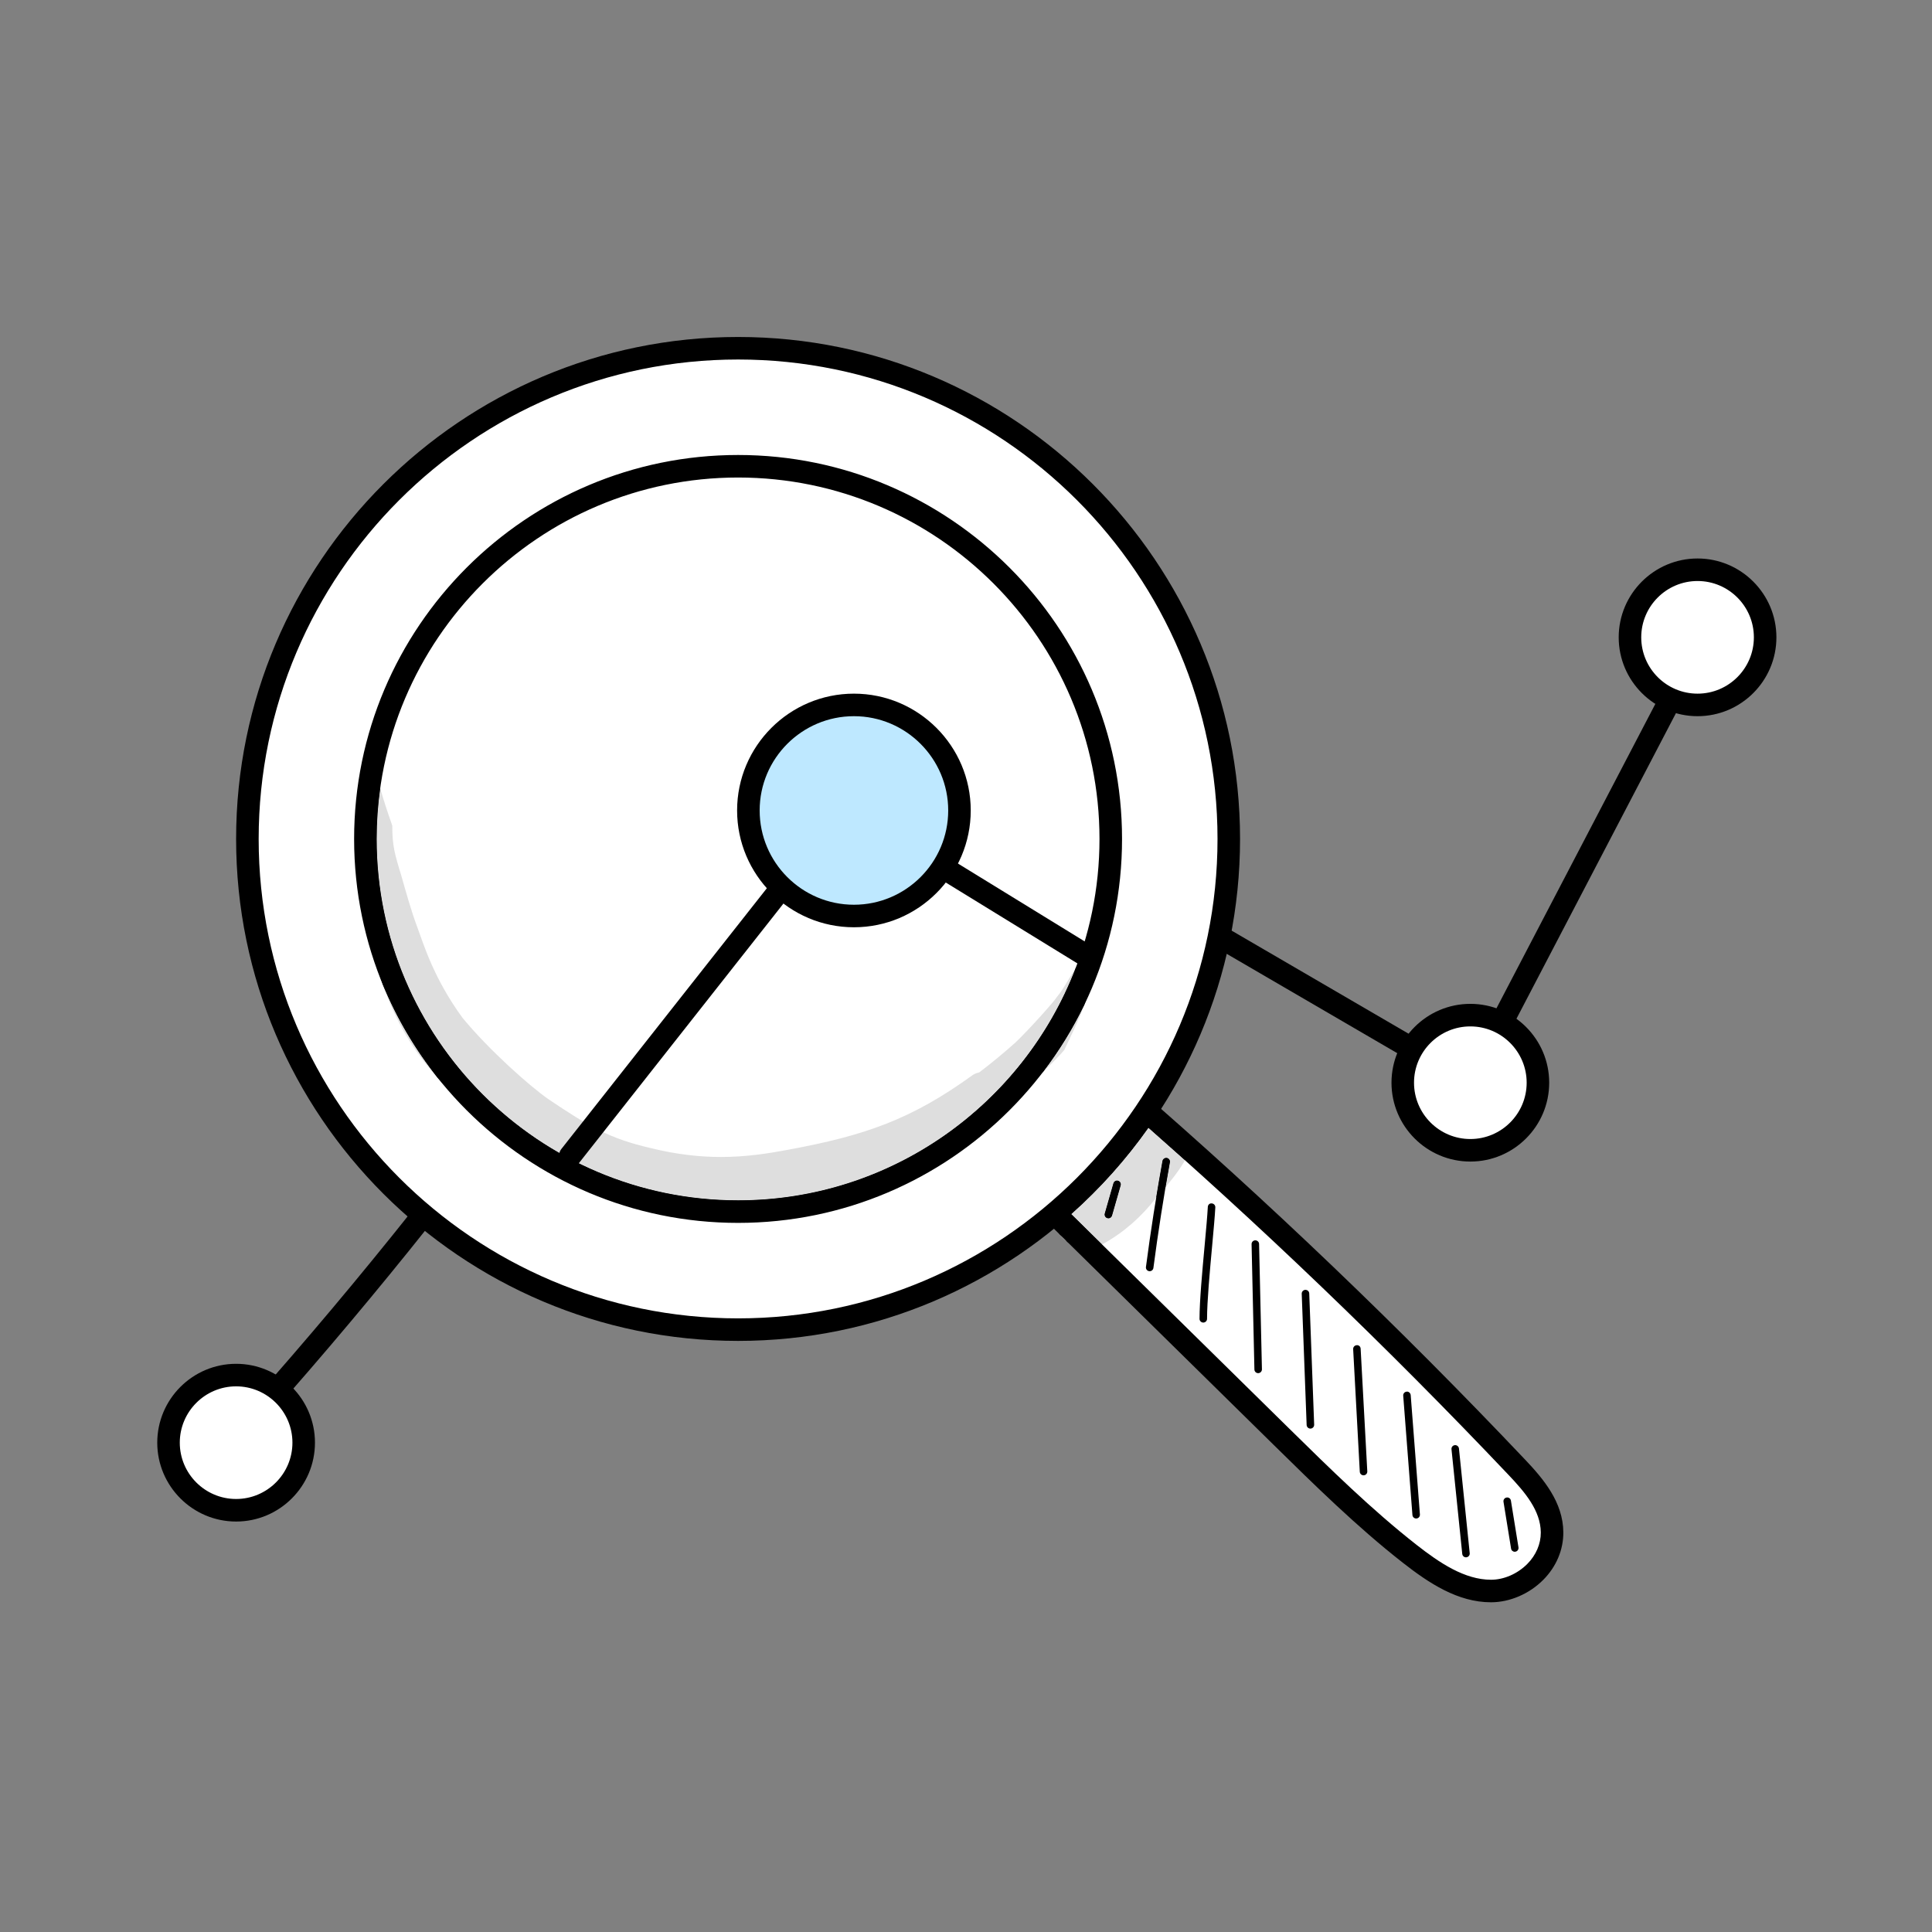 <svg width="86" height="86" viewBox="0 0 86 86" fill="none" xmlns="http://www.w3.org/2000/svg">
<rect x="0" y="0" width="86" height="86" fill="#808080" stroke="none"/>
<g clip-path="url(#clip0_886_17614)">
<path d="M46.522 53.605C50.025 57.051 53.527 60.496 57.03 63.942C58.879 65.762 60.734 67.586 62.749 69.164C63.837 70.016 65.046 70.821 66.369 70.821C67.692 70.822 69.097 69.707 69.087 68.212C69.079 67.046 68.274 66.109 67.52 65.313C61.943 59.431 56.115 53.855 50.062 48.609C48.952 50.234 47.842 51.86 46.522 53.605V53.605Z" fill="white"/>
<path d="M47.187 53.556L57.381 63.585C59.191 65.365 61.063 67.206 63.059 68.769C64.086 69.574 65.199 70.319 66.369 70.32H66.37C66.943 70.32 67.547 70.057 67.984 69.618C68.375 69.224 68.589 68.725 68.586 68.215C68.579 67.24 67.876 66.418 67.156 65.659C61.743 59.949 56.026 54.467 50.158 49.358C49.229 50.717 48.273 52.104 47.187 53.556V53.556ZM66.37 71.323H66.369C64.895 71.323 63.61 70.475 62.44 69.559C60.399 67.961 58.508 66.1 56.678 64.3L46.17 53.963C45.991 53.786 45.97 53.503 46.123 53.302C47.429 51.575 48.55 49.934 49.633 48.347C49.714 48.229 49.848 48.14 49.99 48.122C50.132 48.104 50.282 48.136 50.39 48.23C56.432 53.466 62.318 59.097 67.884 64.969C68.704 65.833 69.58 66.868 69.589 68.208C69.594 68.988 69.277 69.74 68.695 70.325C68.074 70.95 67.205 71.323 66.37 71.323H66.37Z" fill="black"/>
<path d="M32.855 53.934C23.692 53.934 16.265 46.506 16.265 37.344C16.265 28.182 23.692 20.754 32.855 20.754C42.017 20.754 49.444 28.182 49.444 37.344C49.444 46.506 42.017 53.934 32.855 53.934ZM32.855 53.934C23.692 53.934 16.265 46.506 16.265 37.344C16.265 28.182 23.692 20.754 32.855 20.754C42.017 20.754 49.444 28.182 49.444 37.344C49.444 46.506 42.017 53.934 32.855 53.934ZM32.855 15.501C20.791 15.501 11.012 25.28 11.012 37.344C11.012 49.407 20.791 59.187 32.855 59.187C44.918 59.187 54.697 49.407 54.697 37.344C54.697 25.28 44.918 15.501 32.855 15.501V15.501Z" fill="white"/>
<path d="M16.766 37.344C16.766 46.215 23.983 53.432 32.855 53.432C41.725 53.432 48.942 46.215 48.942 37.344C48.942 28.473 41.725 21.256 32.855 21.256C23.983 21.256 16.766 28.473 16.766 37.344ZM32.855 54.435C23.43 54.435 15.763 46.768 15.763 37.344C15.763 27.919 23.43 20.253 32.855 20.253C42.278 20.253 49.946 27.92 49.946 37.344C49.946 46.768 42.278 54.435 32.855 54.435ZM32.855 16.003C21.087 16.003 11.514 25.576 11.514 37.344C11.514 49.111 21.087 58.685 32.855 58.685C44.621 58.685 54.196 49.111 54.196 37.344C54.196 25.576 44.621 16.003 32.855 16.003V16.003ZM32.855 59.688C20.534 59.688 10.51 49.665 10.51 37.344C10.51 25.023 20.534 15 32.855 15C45.175 15 55.199 25.023 55.199 37.344C55.199 49.665 45.175 59.688 32.855 59.688Z" fill="black"/>
<path d="M49.339 54.231L49.292 54.224C49.203 54.199 49.152 54.106 49.178 54.017L49.563 52.673C49.588 52.585 49.679 52.531 49.769 52.559C49.858 52.584 49.909 52.676 49.884 52.765L49.499 54.11C49.478 54.184 49.411 54.231 49.338 54.231H49.339Z" fill="black"/>
<path d="M51.177 56.586L51.155 56.585C51.063 56.573 50.998 56.489 51.01 56.398C51.216 54.825 51.464 53.237 51.747 51.678C51.764 51.587 51.852 51.529 51.942 51.544C52.032 51.561 52.093 51.647 52.076 51.738C51.794 53.291 51.547 54.874 51.342 56.44C51.331 56.524 51.259 56.586 51.177 56.586V56.586Z" fill="black"/>
<path d="M53.562 58.872C53.47 58.872 53.395 58.797 53.395 58.705C53.395 57.918 53.516 56.599 53.623 55.435C53.688 54.726 53.744 54.112 53.764 53.727C53.768 53.635 53.836 53.557 53.939 53.568C54.031 53.573 54.102 53.651 54.098 53.744C54.078 54.136 54.021 54.752 53.956 55.465C53.85 56.622 53.73 57.934 53.73 58.705C53.73 58.797 53.655 58.872 53.562 58.872V58.872Z" fill="black"/>
<path d="M56.006 61.124C55.914 61.124 55.84 61.052 55.838 60.961L55.712 55.382C55.71 55.29 55.783 55.213 55.875 55.212H55.879C55.97 55.212 56.045 55.284 56.046 55.375L56.173 60.953C56.174 61.045 56.101 61.122 56.009 61.124H56.006Z" fill="black"/>
<path d="M58.33 63.592C58.241 63.592 58.167 63.521 58.163 63.431L57.944 57.589C57.941 57.496 58.013 57.419 58.106 57.415C58.202 57.416 58.275 57.484 58.279 57.576L58.498 63.418C58.501 63.51 58.429 63.588 58.337 63.592H58.33V63.592Z" fill="black"/>
<path d="M60.696 65.671C60.607 65.671 60.534 65.603 60.529 65.513L60.234 60.057C60.228 59.964 60.299 59.885 60.392 59.88C60.495 59.87 60.563 59.946 60.567 60.038L60.863 65.495C60.868 65.588 60.797 65.666 60.705 65.671H60.696H60.696Z" fill="black"/>
<path d="M63.038 67.594C62.952 67.594 62.879 67.527 62.872 67.439L62.462 62.127C62.455 62.034 62.524 61.954 62.616 61.947C62.7 61.933 62.788 62.009 62.795 62.101L63.205 67.414C63.212 67.506 63.144 67.586 63.051 67.593L63.038 67.594V67.594Z" fill="black"/>
<path d="M65.256 69.322C65.171 69.322 65.099 69.258 65.09 69.171L64.611 64.512C64.601 64.419 64.668 64.338 64.76 64.329C64.845 64.318 64.934 64.385 64.943 64.478L65.422 69.137C65.432 69.229 65.365 69.311 65.273 69.32L65.256 69.322V69.322Z" fill="black"/>
<path d="M67.427 69.074C67.347 69.074 67.275 69.015 67.263 68.933L66.926 66.851C66.911 66.76 66.973 66.674 67.064 66.66C67.156 66.643 67.241 66.706 67.256 66.797L67.593 68.879C67.607 68.971 67.545 69.057 67.454 69.071L67.427 69.074H67.427Z" fill="black"/>
<path d="M32.855 53.432C23.983 53.432 16.766 46.215 16.766 37.344C16.766 36.58 16.82 35.828 16.924 35.092C17.086 35.65 17.267 36.205 17.462 36.752C17.461 37.627 17.559 37.987 17.875 39.016C18.089 39.765 18.294 40.516 18.566 41.247C18.834 41.958 19.282 43.521 20.589 45.308L20.589 45.309C21.804 46.779 23.591 48.353 24.394 48.916C26.282 50.188 27.156 50.684 28.964 51.105C30.136 51.395 31.165 51.501 32.092 51.501C33.208 51.501 34.178 51.348 35.073 51.181C38.526 50.545 40.578 49.824 43.309 47.847C43.4 47.791 43.495 47.756 43.589 47.737C44.125 47.329 44.651 46.898 45.199 46.408C45.832 45.806 46.953 44.545 47.039 44.387C47.361 44.007 47.582 43.532 47.869 43.122C45.544 49.147 39.69 53.432 32.855 53.432V53.432ZM19.474 47.967C19.447 47.937 19.419 47.907 19.391 47.876C18.182 46.517 17.503 45.15 17.04 43.827C17.656 45.325 18.48 46.717 19.474 47.967ZM46.446 47.695C47.145 46.779 47.755 45.79 48.259 44.744C48.218 44.857 48.177 44.971 48.136 45.084C47.896 45.643 47.639 46.196 47.373 46.744C47.119 47.035 46.805 47.357 46.446 47.695H46.446Z" fill="#DEDEDE"/>
<path d="M32.305 53.971C31.681 53.971 31.057 53.921 30.442 53.808L30.425 53.805C29.424 53.687 28.416 53.569 27.448 53.288C25.673 52.712 24.073 51.719 22.568 50.634C21.934 50.112 20.931 49.55 19.474 47.967C18.48 46.717 17.656 45.325 17.04 43.827C16.792 43.114 16.605 42.414 16.434 41.734C16.148 39.487 16.107 37.223 16.398 34.966C16.422 34.964 16.446 34.963 16.469 34.963C16.623 34.963 16.775 34.999 16.915 35.062C16.918 35.072 16.921 35.082 16.924 35.092C16.82 35.828 16.766 36.58 16.766 37.344C16.766 46.215 23.983 53.432 32.855 53.432C39.69 53.432 45.544 49.147 47.87 43.122C47.997 42.94 48.138 42.771 48.307 42.628C48.434 42.551 48.576 42.516 48.716 42.516C48.825 42.516 48.935 42.538 49.036 42.578C48.781 43.301 48.52 44.022 48.259 44.744C47.755 45.79 47.145 46.779 46.446 47.695C45.364 48.716 43.877 49.885 42.425 50.788C42.126 51.013 41.905 51.167 41.266 51.561C39.694 52.392 37.975 52.919 36.252 53.342C35.422 53.565 34.596 53.817 33.735 53.888C33.26 53.941 32.782 53.971 32.305 53.971L32.305 53.971Z" fill="black"/>
<path d="M47.513 55.283C47.392 55.194 47.282 55.086 47.191 54.966L47.513 55.283Z" fill="#DEDEDE"/>
<path d="M49.057 55.395L47.684 54.044C48.971 52.9 50.125 51.61 51.12 50.2C51.663 50.678 52.205 51.16 52.745 51.644C52.727 51.682 52.706 51.72 52.684 51.758C52.452 52.141 52.176 52.496 51.883 52.837C51.946 52.469 52.01 52.103 52.076 51.738C52.093 51.647 52.032 51.561 51.942 51.544C51.932 51.542 51.923 51.541 51.914 51.541C51.834 51.541 51.762 51.597 51.747 51.678C51.648 52.223 51.553 52.771 51.463 53.32C50.819 54.15 50.026 54.861 49.103 55.368C49.088 55.378 49.072 55.386 49.057 55.395L49.057 55.395ZM49.721 52.551C49.648 52.551 49.583 52.6 49.563 52.673L49.178 54.017C49.152 54.106 49.204 54.199 49.292 54.224L49.339 54.231C49.411 54.231 49.478 54.184 49.499 54.11L49.884 52.765C49.909 52.676 49.858 52.584 49.769 52.559C49.753 52.554 49.737 52.551 49.721 52.551Z" fill="#DEDEDE"/>
<path d="M48.372 55.575C48.057 55.575 47.759 55.465 47.513 55.283L47.191 54.966C47.112 54.863 47.046 54.751 46.995 54.632C47.229 54.441 47.458 54.245 47.684 54.044L49.057 55.395C48.828 55.519 48.596 55.575 48.372 55.575V55.575ZM52.746 51.644C52.205 51.16 51.663 50.678 51.12 50.2C51.237 50.036 51.351 49.87 51.463 49.701C51.474 49.701 51.485 49.7 51.496 49.7C51.614 49.7 51.738 49.718 51.869 49.756C52.668 49.967 53.098 50.911 52.745 51.644H52.746Z" fill="black"/>
<path d="M46.995 54.632C46.808 54.192 46.832 53.666 47.205 53.206C47.354 52.947 47.636 52.83 47.873 52.666L47.888 52.654C49.085 51.571 49.29 51.643 50.015 50.795L50.072 50.729C50.41 50.205 50.85 49.718 51.463 49.701C51.351 49.87 51.237 50.036 51.12 50.201C50.125 51.61 48.971 52.9 47.684 54.044C47.458 54.245 47.229 54.441 46.995 54.632V54.632Z" fill="black"/>
<path d="M49.339 54.231L49.292 54.224C49.203 54.199 49.152 54.106 49.178 54.017L49.563 52.673C49.583 52.6 49.648 52.551 49.721 52.551C49.737 52.551 49.753 52.554 49.769 52.559C49.858 52.584 49.909 52.676 49.884 52.765L49.499 54.11C49.478 54.184 49.411 54.231 49.339 54.231Z" fill="black"/>
<path d="M51.463 53.321C51.553 52.771 51.648 52.223 51.747 51.678C51.762 51.597 51.834 51.541 51.913 51.541C51.923 51.541 51.932 51.542 51.942 51.544C52.032 51.561 52.093 51.647 52.076 51.738C52.01 52.103 51.946 52.469 51.883 52.837C51.767 52.972 51.648 53.105 51.528 53.236C51.507 53.264 51.485 53.293 51.463 53.321L51.463 53.321Z" fill="black"/>
<path d="M33.314 36.076C33.314 33.482 35.417 31.378 38.012 31.378C40.606 31.378 42.71 33.482 42.71 36.076C42.71 38.671 40.606 40.775 38.012 40.775C35.417 40.775 33.314 38.671 33.314 36.076Z" fill="#BEE8FF"/>
<path d="M38.012 31.88C35.697 31.88 33.815 33.763 33.815 36.076C33.815 38.391 35.697 40.273 38.012 40.273C40.325 40.273 42.208 38.391 42.208 36.076C42.208 33.763 40.325 31.88 38.012 31.88ZM38.012 41.276C35.144 41.276 32.811 38.944 32.811 36.076C32.811 33.21 35.144 30.877 38.012 30.877C40.878 30.877 43.211 33.21 43.211 36.076C43.211 38.944 40.878 41.276 38.012 41.276Z" fill="black"/>
<path d="M11.556 63.259C11.438 63.259 11.319 63.217 11.223 63.133C11.017 62.949 10.997 62.632 11.181 62.425C13.617 59.68 16.011 56.831 18.297 53.956C18.47 53.74 18.785 53.704 19.002 53.876C19.219 54.049 19.255 54.364 19.082 54.581C16.786 57.469 14.38 60.332 11.931 63.091C11.832 63.202 11.694 63.259 11.556 63.259V63.259Z" fill="black"/>
<path d="M65.45 48.697C65.362 48.697 65.275 48.674 65.198 48.629L54.316 42.29C54.077 42.15 53.995 41.843 54.135 41.604C54.274 41.364 54.581 41.284 54.821 41.423L65.248 47.498L73.783 31.146C73.912 30.9 74.214 30.806 74.46 30.933C74.705 31.062 74.8 31.364 74.672 31.611L65.895 48.428C65.831 48.549 65.721 48.639 65.589 48.677L65.45 48.697V48.697Z" fill="black"/>
<path d="M7.502 64.218C7.502 62.557 8.849 61.21 10.51 61.21C12.172 61.21 13.519 62.557 13.519 64.218C13.519 65.88 12.172 67.227 10.51 67.227C8.849 67.227 7.502 65.88 7.502 64.218Z" fill="white"/>
<path d="M10.51 61.711C9.128 61.711 8.003 62.836 8.003 64.218C8.003 65.601 9.128 66.725 10.51 66.725C11.892 66.725 13.017 65.601 13.017 64.218C13.017 62.836 11.892 61.711 10.51 61.711V61.711ZM10.51 67.729C8.575 67.729 7 66.153 7 64.218C7 62.283 8.575 60.708 10.51 60.708C12.446 60.708 14.02 62.283 14.02 64.218C14.02 66.153 12.446 67.729 10.51 67.729V67.729Z" fill="black"/>
<path d="M72.555 28.37C72.555 26.708 73.902 25.361 75.564 25.361C77.225 25.361 78.572 26.708 78.572 28.37C78.572 30.032 77.225 31.378 75.564 31.378C73.902 31.378 72.555 30.032 72.555 28.37Z" fill="white"/>
<path d="M75.564 25.863C74.181 25.863 73.057 26.987 73.057 28.37C73.057 29.753 74.181 30.877 75.564 30.877C76.947 30.877 78.071 29.753 78.071 28.37C78.071 26.987 76.947 25.863 75.564 25.863ZM75.564 31.88C73.629 31.88 72.054 30.305 72.054 28.37C72.054 26.435 73.629 24.86 75.564 24.86C77.499 24.86 79.074 26.435 79.074 28.37C79.074 30.305 77.499 31.88 75.564 31.88Z" fill="black"/>
<path d="M62.441 48.195C62.441 46.534 63.788 45.187 65.45 45.187C67.111 45.187 68.458 46.534 68.458 48.195C68.458 49.857 67.111 51.204 65.45 51.204C63.788 51.204 62.441 49.857 62.441 48.195Z" fill="white"/>
<path d="M65.45 45.689C64.067 45.689 62.943 46.813 62.943 48.195C62.943 49.578 64.067 50.702 65.45 50.702C66.832 50.702 67.957 49.578 67.957 48.195C67.957 46.813 66.832 45.689 65.45 45.689ZM65.45 51.705C63.514 51.705 61.94 50.131 61.94 48.195C61.94 46.26 63.514 44.685 65.45 44.685C67.385 44.685 68.96 46.26 68.96 48.195C68.96 50.131 67.385 51.705 65.45 51.705Z" fill="black"/>
<path d="M25.383 51.956C25.274 51.956 25.165 51.921 25.073 51.848C24.855 51.677 24.817 51.362 24.989 51.144L34.236 39.41C34.407 39.192 34.723 39.155 34.94 39.326C35.157 39.498 35.195 39.813 35.023 40.031L25.777 51.765C25.678 51.891 25.531 51.956 25.383 51.956H25.383Z" fill="black"/>
<path d="M48.339 43.031C48.25 43.031 48.16 43.008 48.078 42.957L41.74 39.063C41.504 38.917 41.43 38.609 41.575 38.372C41.72 38.137 42.03 38.063 42.266 38.208L48.602 42.102C48.839 42.248 48.913 42.557 48.767 42.792C48.673 42.947 48.508 43.031 48.339 43.031V43.031Z" fill="black"/>
</g>
<defs>
<clipPath id="clip0_886_17614">
<rect width="86" height="86" fill="white"/>
</clipPath>
</defs>
</svg>
